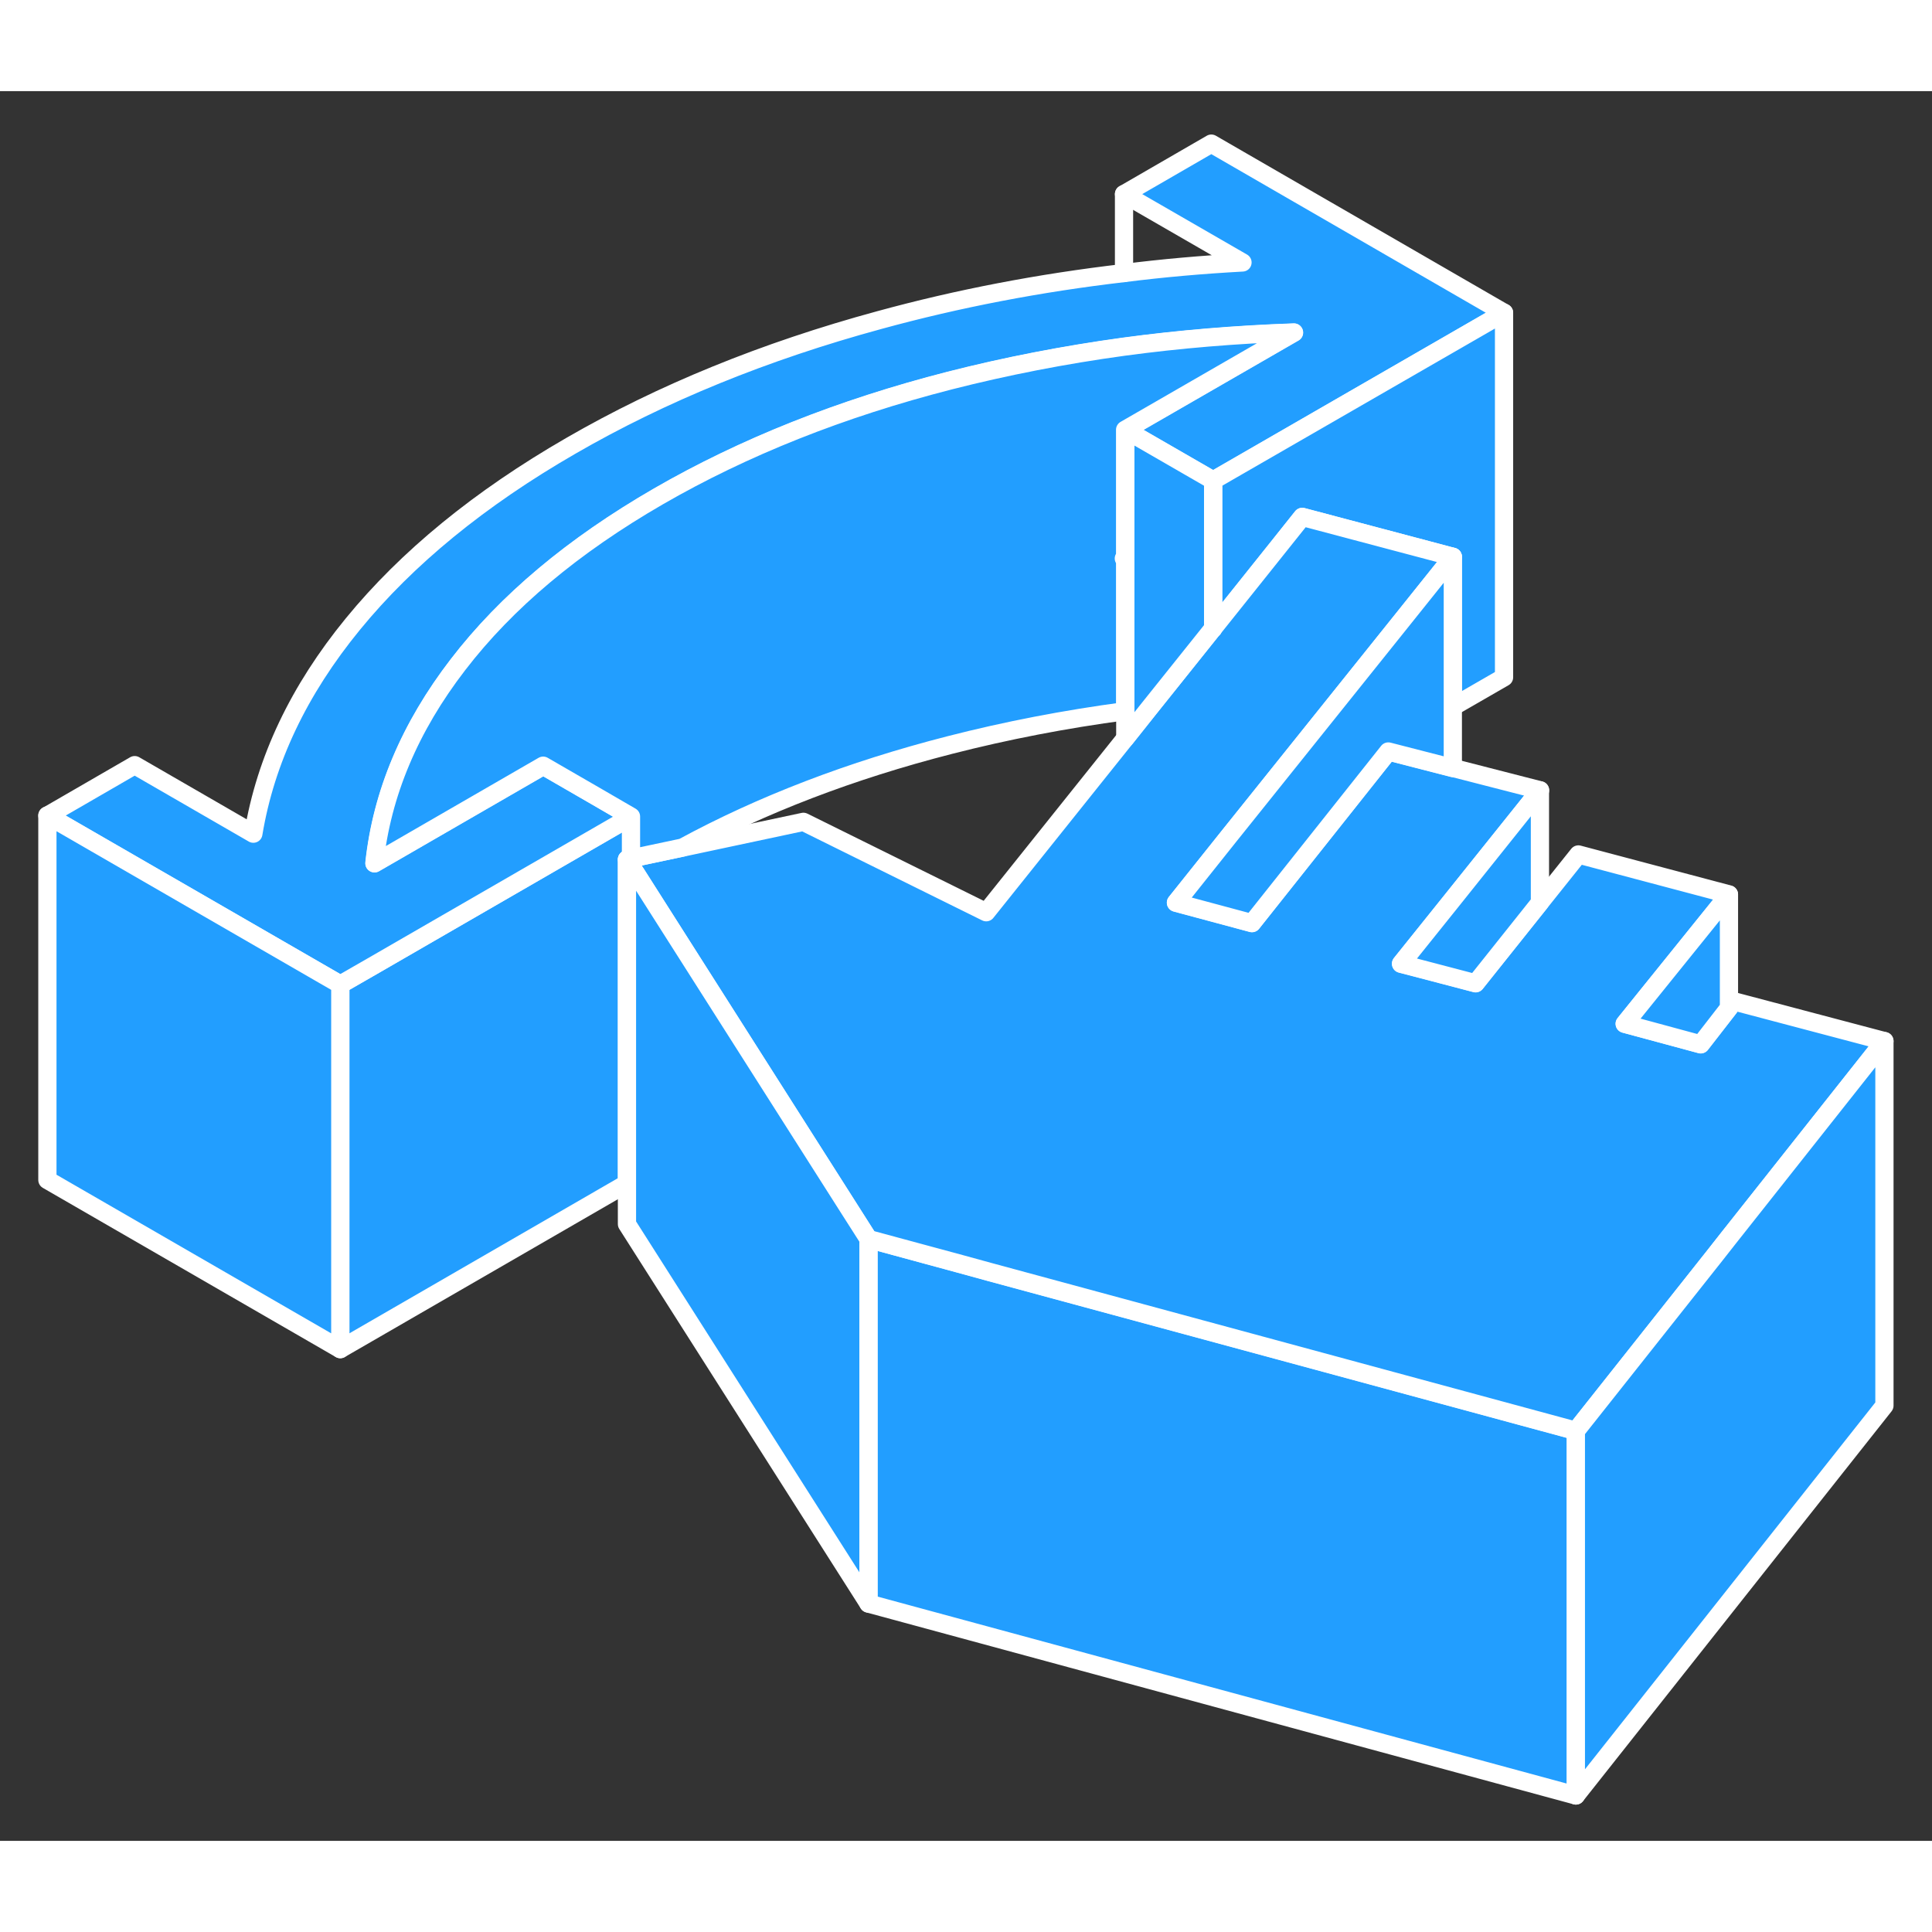 <svg width="48" height="48" viewBox="0 0 106 96" fill="#229EFF" xmlns="http://www.w3.org/2000/svg" stroke-width="1px" stroke-linecap="round" stroke-linejoin="round"><rect x="0" y="0" width="106" height="96" fill="#333333" stroke="none"/><path d="M61.67 25.65L61.74 25.69V25.61L61.67 25.65Z" stroke="white" stroke-linejoin="round"/><path d="M34.63 39.8V42.11L34.4 42.16V59.93L18.67 69.02V49.02L20.41 48.02L34.63 39.8Z" stroke="white" stroke-linejoin="round"/><path d="M86.46 73.51V93.51L47.65 82.98V62.98L52.68 64.35L54.32 64.8L86.46 73.51Z" stroke="white" stroke-linejoin="round"/><path d="M66.55 29.49H66.56V29.48H66.55V29.49Z" stroke="white" stroke-linejoin="round"/><path d="M82.52 12.16L66.56 21.37L61.74 18.59L71 13.25C67.82 13.36 64.7 13.62 61.67 14.03C58.39 14.48 55.21 15.1 52.11 15.89C46.14 17.42 40.82 19.54 36.14 22.24C31.45 24.95 27.79 28.02 25.14 31.47C22.49 34.91 20.96 38.55 20.55 42.37L29.81 37.02L32.7 38.69L34.63 39.81L20.41 48.02L18.67 49.02L2.6 39.75L7.39 36.98L13.9 40.74C14.57 36.7 16.39 32.87 19.36 29.24C22.33 25.61 26.31 22.35 31.32 19.46C36.32 16.57 41.96 14.27 48.25 12.56C52.56 11.38 57.03 10.52 61.67 9.98C63.8 9.71 65.97 9.52 68.17 9.4L61.67 5.65L66.46 2.88L82.52 12.16Z" stroke="white" stroke-linejoin="round"/><path d="M82.52 12.16V32.16L79.71 33.78V25.55L71.45 23.36L70.14 25.01L67.12 28.79L66.56 29.48V21.36L82.52 12.16Z" stroke="white" stroke-linejoin="round"/><path d="M103.389 52.12L94.859 62.89L94.089 63.87L86.459 73.5L54.319 64.79L52.679 64.34L47.649 62.98L46.609 61.34L34.919 42.96L34.629 42.51L34.399 42.15L34.629 42.1L37.459 41.5L44.079 40.09L54.109 45.05L61.739 35.51L63.059 33.85L66.539 29.5H66.549C66.549 29.5 66.549 29.49 66.559 29.5V29.48L67.119 28.78L70.139 25L71.449 23.36L79.709 25.55L76.989 28.95L67.469 40.83L64.519 44.52L68.689 45.64L76.169 36.22L79.709 37.13L84.499 38.36L79.709 44.33L78.899 45.34L76.869 47.87L77.679 48.08L80.959 48.94L84.499 44.51L86.599 41.88L94.859 44.07L89.139 51.17L93.309 52.29L94.859 50.3L95.139 49.94L103.389 52.12Z" stroke="white" stroke-linejoin="round"/><path d="M47.649 62.98V82.98L34.399 62.16V42.16L34.629 42.52L34.919 42.97L46.609 61.35L47.649 62.98Z" stroke="white" stroke-linejoin="round"/><path d="M103.39 52.12V72.12L86.46 93.51V73.51L94.09 63.88L94.86 62.9L103.39 52.12Z" stroke="white" stroke-linejoin="round"/><path d="M94.86 44.08V50.3L93.31 52.3L89.14 51.17L94.86 44.08Z" stroke="white" stroke-linejoin="round"/><path d="M84.489 38.36V44.52L80.959 48.95L77.679 48.09L76.869 47.88L78.899 45.35L79.709 44.34L84.489 38.36Z" stroke="white" stroke-linejoin="round"/><path d="M79.71 25.55V37.14L76.17 36.23L68.689 45.65L64.519 44.53L67.46 40.84L76.98 28.96L79.71 25.55Z" stroke="white" stroke-linejoin="round"/><path d="M66.559 21.36V29.48H66.549C66.549 29.48 66.549 29.49 66.539 29.5L63.059 33.85L61.739 35.51V18.58L66.559 21.36Z" stroke="white" stroke-linejoin="round"/><path d="M61.67 9.98V5.65" stroke="white" stroke-linejoin="round"/><path d="M70.99 13.24L61.73 18.58V25.6L61.66 25.64L61.73 25.68V34.02C58.43 34.46 55.22 35.08 52.1 35.88C46.68 37.27 41.8 39.14 37.45 41.5L34.62 42.1V39.8L32.69 38.68L29.8 37.01L20.54 42.36C20.95 38.54 22.48 34.9 25.13 31.46C27.78 28.01 31.44 24.94 36.13 22.23C40.81 19.53 46.13 17.41 52.1 15.88C55.2 15.09 58.38 14.47 61.66 14.02C64.69 13.61 67.81 13.35 70.99 13.24Z" stroke="white" stroke-linejoin="round"/><path d="M18.67 49.02V69.02L2.6 59.74V39.74L18.67 49.02Z" stroke="white" stroke-linejoin="round"/></svg>